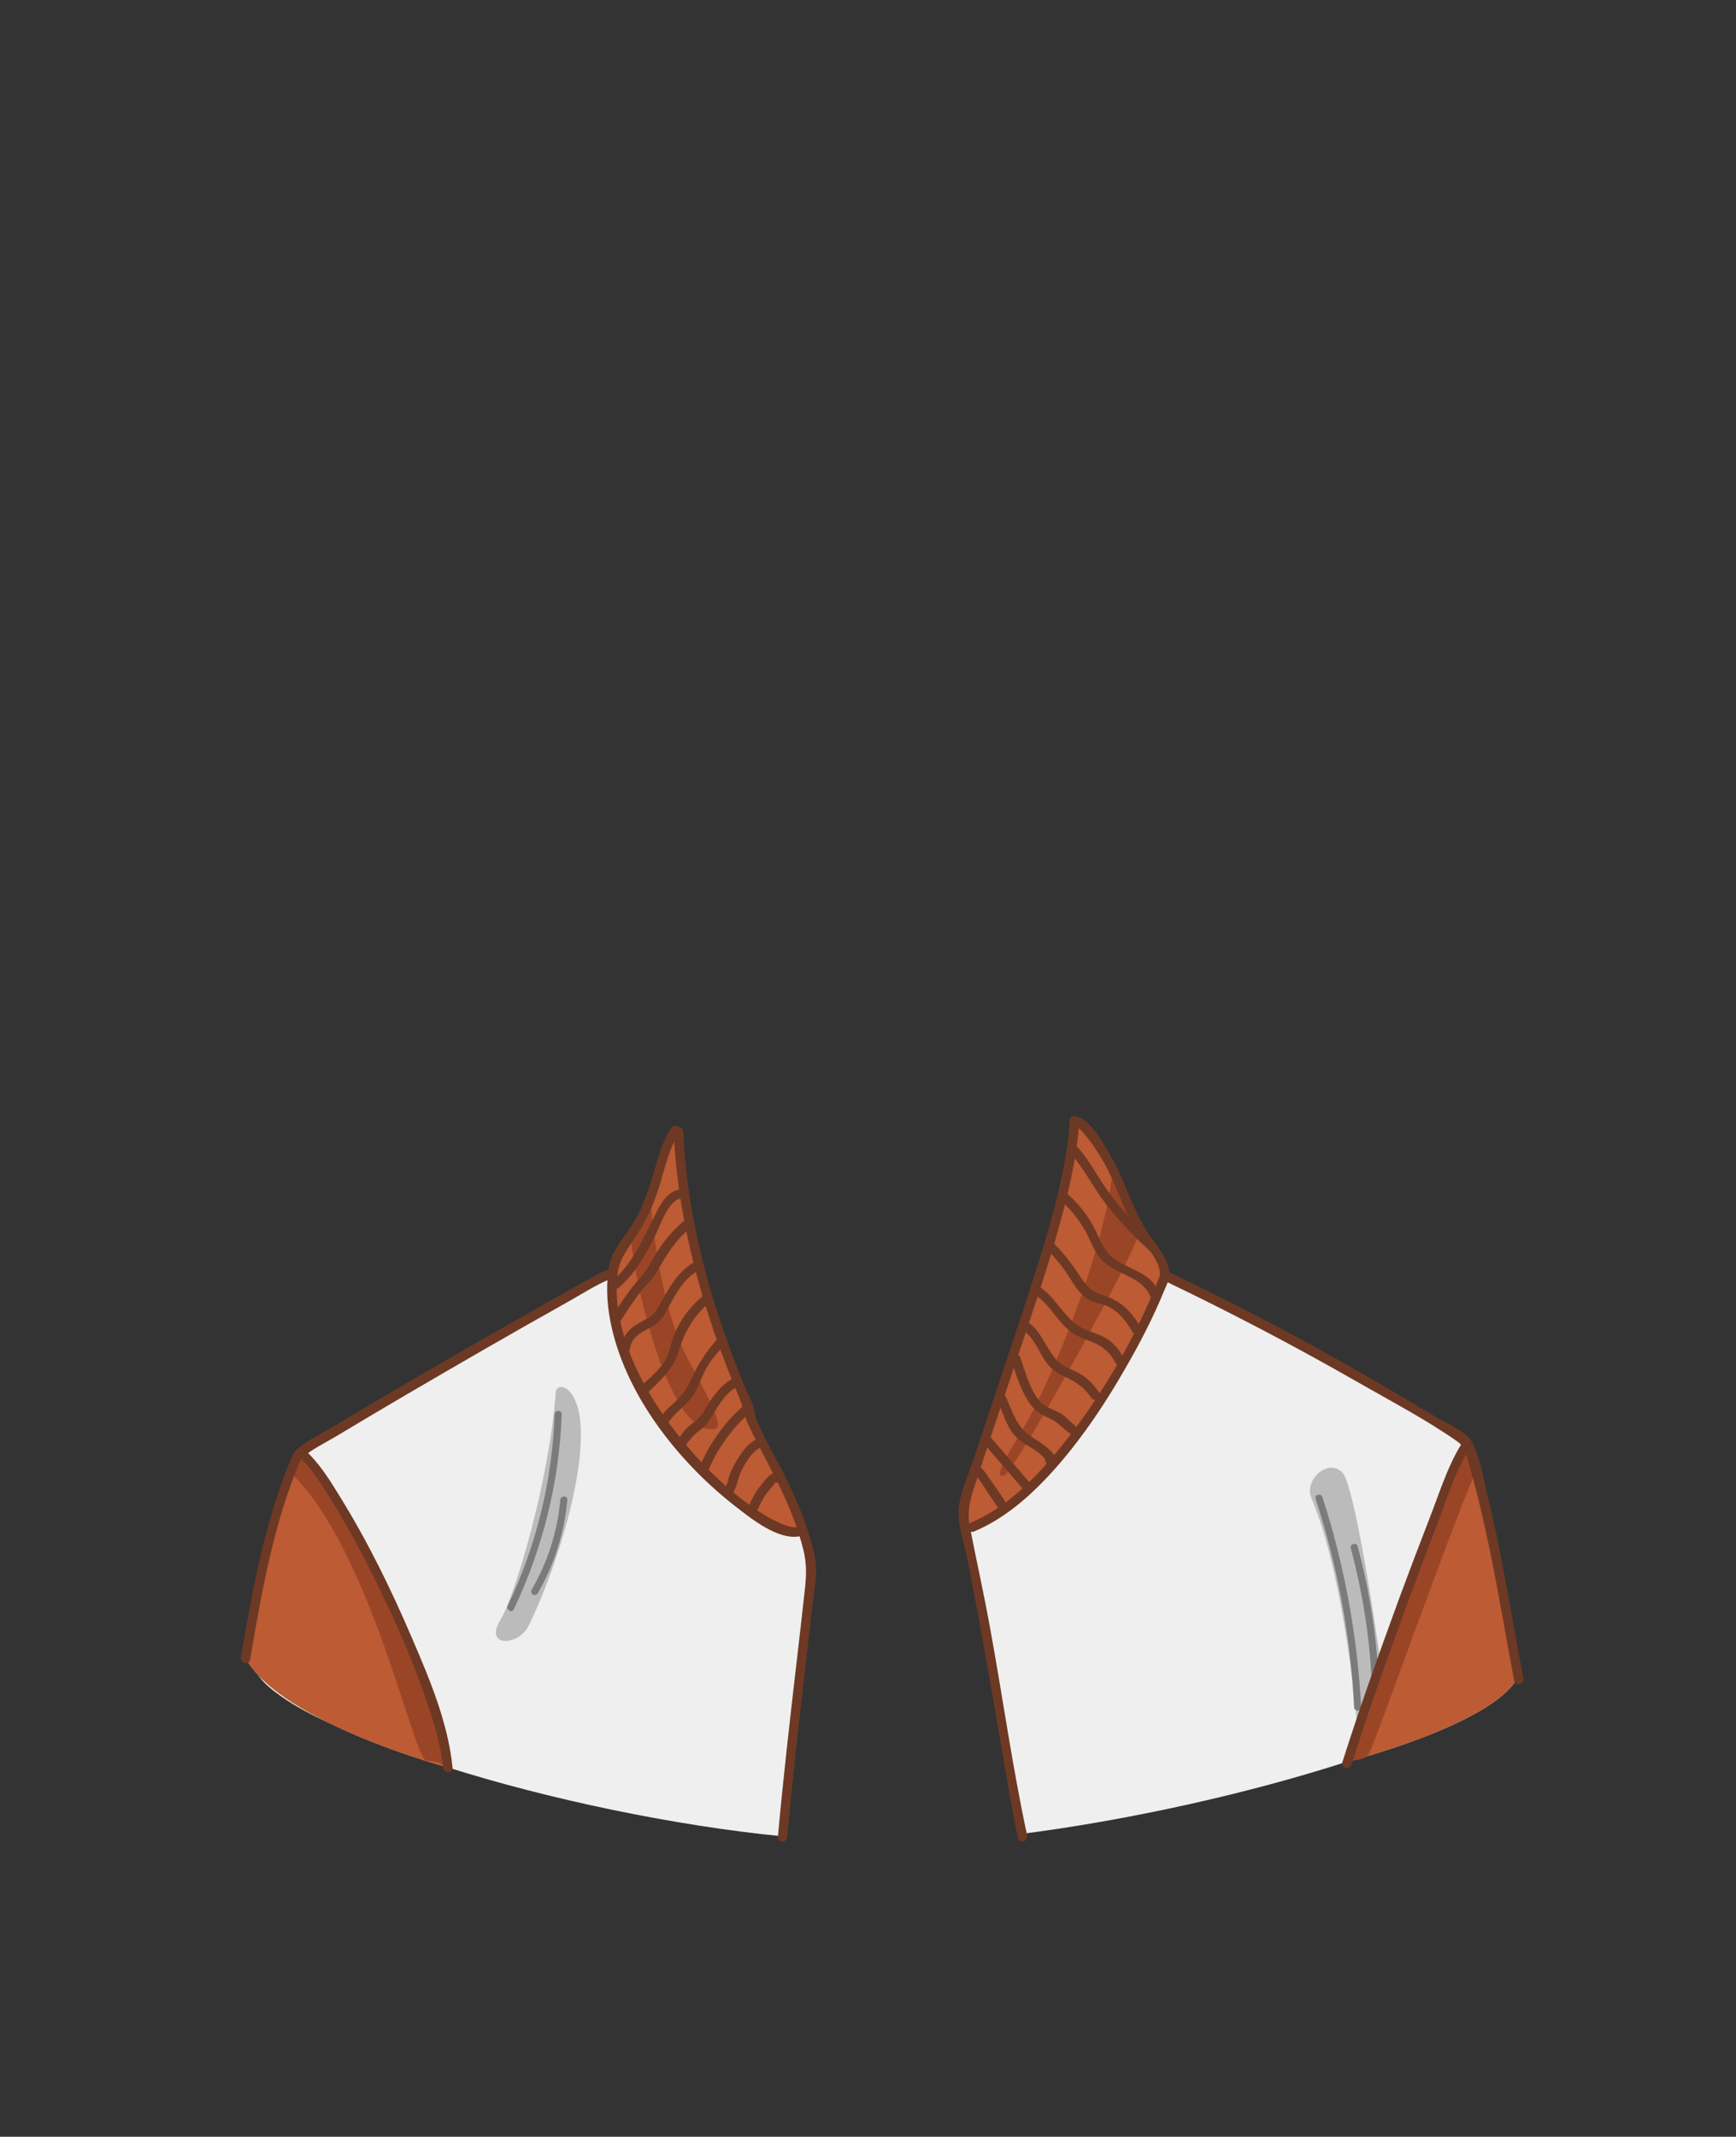 <?xml version="1.0" encoding="utf-8"?>
<!-- Generator: Adobe Illustrator 19.2.0, SVG Export Plug-In . SVG Version: 6.00 Build 0)  -->
<svg version="1.1" id="Layer_1" xmlns="http://www.w3.org/2000/svg" xmlns:xlink="http://www.w3.org/1999/xlink" x="0px" y="0px"
	 viewBox="0 0 739.6 909.9" style="enable-background:new 0 0 739.6 909.9;" xml:space="preserve">
<rect x="0" y="0" width="739.6" height="909.9" fill="#333333" stroke="none"/>
<style type="text/css">
	.st0{fill:#EFEFEF;}
	.st1{fill:#BC5B34;}
	.st2{fill:#BBBBBC;}
	.st3{fill:#9B4527;}
	.st4{fill:#6D3924;}
	.st5{fill:#7A7B7B;}
</style>
<g>
	<g>
		<path class="st0" d="M344.5,668.2c-2.3-20.7-11.5-40.2-20.3-58.8c-5-10.5-10.1-21-14.4-31.8c-4.3-10.7-7.5-21.8-11.3-32.6
			c-5-14.1-9.8-30.6-8.5-45.9c-0.1-0.2-0.2-0.4-0.3-0.6c-1.2-10.5-1.2-10.5-2.6-15.8c-4.1,4.8-1.1,5.4-13.5,35.7l-11.3,14.3l-3,10.1
			c0,0-35.9,19.3-41.7,23.1c-0.1,1.2-6.5,2.5-6.5,3.7c-28.9,13.6-51.1,28.1-77.8,45.7c-1.6,1.1-4.3,2.9-6,4.3l-0.1-0.1l-0.1,0.3
			c-0.1,0.1-0.3,0.2-0.4,0.4c-0.7,0.1-2.9,6.2-2.9,6.9c-3.5,3.6-1.5,6.9-4,12.1c-3.5,7.3-5.1,14.8-6.6,22.4
			c-4.2,16.1-10.3,41.5-8.5,44.6c1.3,2.4,3.1,4.7,5.2,7c2,3,5,5.8,10.8,9.8c5.1,3.5,11.8,7.2,19.7,10.8
			c24.1,11.8,50.7,18.9,50.7,18.9v0c42,13.3,95.6,24.7,142.6,29.3c-1.2-15.7,3.7-32.3,5.3-47.5C341.4,712.5,347,690.5,344.5,668.2z"
			/>
		<path class="st0" d="M641.7,686.5l-7.2-32.2l-0.2-0.7c-0.6-2.9-1.3-6-2.2-9.5c-1.8-7.3-3.2-16.6-5.8-23.1
			c-0.1-0.6-2.9-6.8-3.6-6.9c-1.6-1.4-6-4.3-7.8-5.6c-11.8-7.7-15.6-10-27.9-16.7c-13.7-7.4-85.8-47.7-88.3-47.4
			c-0.6-0.2-1.3-0.3-1.8-0.3l0.2-0.5c0,0-4.1-8-3.8-8.5c0.2-0.5-10-15.9-10-15.9l-10.5-23.6l-10.6-13.9l-3.5-3.9l-0.3,1.4
			c-0.2-0.2-0.5-0.4-0.8-0.5c-0.6,3-1.1,8.1-1.8,13l-2.1,10.7c-0.1,0.2-0.1,0.4-0.2,0.6c0,0.4-0.1,0.7-0.1,1l-11.5,40.6l0,0
			c-0.7,1.4-1.4,2.9-2.1,4.3c-1.9,4.2-2.8,8.8-3.9,13.3l-13.6,40l-8.7,26.6c-0.2,0.5-0.4,1.1-0.6,1.6c-0.3,0.9-0.6,1.7-0.8,2.5
			l-1.3,4l-0.1,3.3c-0.2,1.8-0.2,3.5-0.1,5.3l0,2.1l0.8,4.2l0,0c0.2,1.2,0.5,2.3,0.7,3.6c2,8.6,3.7,17.2,5.6,25.8
			c4.2,18.7,12.9,85.1,16.1,99.9c48.4-6.1,100.3-18,140.5-31.1c0,0.1,0,0.1,0.1,0.1c0,0,59.5-15.3,71.5-34.7
			C647.9,712.4,641.7,686.5,641.7,686.5z"/>
	</g>
	<g>
		<polygon class="st1" points="288.2,481.7 291.1,507.1 304.5,561.9 324.9,614.5 335.7,634.7 343.4,651.9 337.7,651.9 319.4,643.9 
			296.4,624.9 277.7,601 265.9,575.8 260.7,553.5 262.1,535.5 274.7,517.1 282.2,494.5 		"/>
		<path class="st1" d="M410.7,647.6l0.2-10.7l11.4-34.7l19.6-57.5l11.5-40.6l5.2-26.2l3.5,3.9l10.6,13.9l10.5,23.6
			c0,0,10.2,15.4,10,15.9c-0.2,0.5,3.8,8.5,3.8,8.5l-14.6,27.1l-21.1,35.6l-17.3,22.8l-17.4,14.4l-15.2,8.1L410.7,647.6z"/>
		<path class="st1" d="M127.2,619.4l8.6,7.6l12.6,18.2l14.7,29.7l11.4,25.2L186,727l4.9,25.7c0,0-70.9-19-86.3-46.5
			c-2.6-4.6,12-57.8,12-57.8L127.2,619.4z"/>
		<path class="st1" d="M574.5,750.1c-1-0.6,5-16.4,5-16.4l20.6-57.9l16.4-42.7l7.6-16.8l2.2,4.6l8.2,33.4l7.2,32.2
			c0,0,6.2,25.9,4.3,28.9C634,734.8,574.5,750.1,574.5,750.1z"/>
		<path class="st2" d="M236.8,592.6c-2.8,38.4-17.5,87.3-23.7,97.4c-7,11.4,7.7,11.2,12.1,2.3c13.3-27,27.2-74.3,20.6-94
			C242.4,588.5,237,589.9,236.8,592.6z"/>
		<path class="st2" d="M558.7,637.9c14.2,33.4,20.2,98.4,19.7,104.3c-0.4,5.8,11.6-17.3,11.3-22.6c-0.3-5.2-11.8-85.6-17.6-92.3
			C566.2,620.5,555.4,630.1,558.7,637.9z"/>
	</g>
	<g>
		<path class="st3" d="M277.1,510.1c0,0,2.7,43.4,15.5,67.7c7.2,13.7,16.4,29.6,12.2,30.6c-21.3,5.2-36.9-75.4-35.8-81.9
			S277.1,510.1,277.1,510.1z"/>
		<path class="st3" d="M474.1,498.5C470,535.7,446.2,591,437,606.4c-9.2,15.3-13.8,23.3-9.2,21.9s58.8-99.6,57.9-104.9
			s-5.2-11.7-5.2-11.7S474.5,494.9,474.1,498.5z"/>
		<path class="st3" d="M123.7,627.1c34.1,32,52.7,122.8,58,122.7c5.4-0.1,9.2,2.9,9.2,2.9l-3.6-19l-15.3-39.7L154,656.7l-15.9-26.2
			l-9.7-12C128.5,618.4,121.9,625.4,123.7,627.1z"/>
		<path class="st3" d="M624.1,616.3l-4.6,9.5L605.4,660l-17.1,48.5l-13.9,40.9c0,0,6.4,1,8.7-2.4s34.3-94.7,45.7-120.5
			C631,621.7,624.1,616.3,624.1,616.3z"/>
	</g>
	<g>
		<g>
			<path class="st4" d="M287,481.8c1.8,39.2,12.7,77.2,27.9,113.2c1.6,3.8,2.1,7.8,3.9,11.6c2.1,4.5,4.4,8.9,6.7,13.3
				c4.6,8.9,9.2,17.7,12.7,27.1c1.6,4.3,3,8.7,4.1,13.1c1.3,5.4,1.3,10.3,0.7,15.8c-1.2,11.1-2.5,22.3-3.8,33.4
				c-2.8,24.3-5.6,48.6-7.8,73c-0.2,2.6,3.8,2.5,4,0c1.9-21.8,4.4-43.5,6.9-65.2c1.2-10.8,2.5-21.6,3.7-32.5
				c0.6-5.2,1.6-10.5,1.7-15.7c0.1-4.4-1.2-9.1-2.4-13.3c-2.4-8.8-6.1-17.2-10-25.3c-4.2-8.6-9.4-16.9-13-25.8
				c-0.8-2-0.9-4.1-1.6-6.1c-0.7-2.2-1.9-4.5-2.8-6.6c-1.9-4.4-3.6-8.9-5.4-13.4c-3.6-9.6-7-19.3-9.8-29.1
				c-6.4-22-10.6-44.6-11.6-67.4C290.9,479.3,286.9,479.3,287,481.8L287,481.8z"/>
		</g>
		<g>
			<path class="st4" d="M286,480.3c-4.1,5.9-5.9,14-8,20.8c-2.3,7.3-4.5,13.8-8.6,20.3c-3.3,5.4-8.8,11.2-9.9,17.6
				c-1.3,7.6-1,15.3,0.4,22.9c5.9,31.7,29.4,61.2,54.5,80.4c6.7,5.2,19.3,15.2,28.6,11.2c2.4-1,0.3-4.5-2-3.5
				c-2.8,1.2-6.8-0.6-9.3-1.7c-4.9-2.2-9.4-5.2-13.7-8.4c-12.2-9.1-22.9-20.4-32-32.6c-9.5-12.8-17.6-27.1-21.3-42.7
				c-1.8-7.4-2.5-15.1-1.5-22.7c0.9-6.6,5.6-11.9,9.1-17.5c3.8-6.1,6.3-12,8.5-18.9c2.4-7.5,4.1-16.7,8.7-23.2
				C291,480.2,287.5,478.2,286,480.3L286,480.3z"/>
		</g>
		<g>
			<path class="st4" d="M128.6,620.9c3.5-3.3,9.9-6.5,14.5-9.2c10.1-6.1,20.3-12.1,30.5-18.1c22.4-13.1,44.9-26.1,67.6-38.8
				c5.8-3.2,13.2-8,18.7-10.1c2.4-0.9,1.3-4.8-1.1-3.9c-5.3,2-10.3,5.3-15.2,8c-10.5,5.8-20.9,11.8-31.4,17.7
				c-23,13.2-46,26.4-68.7,40.1c-5.8,3.5-12.8,6.7-17.8,11.3C123.9,619.8,126.7,622.6,128.6,620.9L128.6,620.9z"/>
		</g>
		<g>
			<path class="st4" d="M124.9,619.1c-12,27.5-17.1,57.2-22.3,86.6c-0.4,2.5,3.4,3.6,3.9,1.1c5.1-29,10-58.5,21.8-85.6
				C129.4,618.8,125.9,616.8,124.9,619.1L124.9,619.1z"/>
		</g>
		<g>
			<path class="st5" d="M560.5,638.3c9.4,28.7,14.9,58.5,16.4,88.7c0.1,1.9,3.1,1.9,3,0c-1.6-30.4-7.1-60.5-16.5-89.5
				C562.8,635.7,559.9,636.4,560.5,638.3L560.5,638.3z"/>
		</g>
		<g>
			<path class="st5" d="M575.5,659.3c4.8,17.9,7.8,36.3,8.8,54.8c0.1,1.9,3.1,1.9,3,0c-1-18.8-4-37.4-8.9-55.6
				C577.9,656.6,575,657.4,575.5,659.3L575.5,659.3z"/>
		</g>
		<g>
			<path class="st4" d="M128.2,621.2c4.8,4.6,8.4,10.4,11.9,15.9c5.3,8.4,10.1,17,14.7,25.8c10.3,19.8,19.7,40.3,26.9,61.4
				c3.1,9.2,6.1,18.7,7.1,28.4c0.3,2.5,4.3,2.6,4,0c-1.9-19.1-9.8-37.8-17.3-55.2c-8.8-20.6-18.7-40.8-30.5-59.9
				c-4.1-6.7-8.4-13.7-14.1-19.2C129.2,616.6,126.4,619.4,128.2,621.2L128.2,621.2z"/>
		</g>
		<g>
			<path class="st5" d="M236.3,602.2c-1,28.3-7.8,56.1-20,81.6c-0.8,1.7,1.8,3.3,2.6,1.5c12.4-26.1,19.4-54.3,20.4-83.1
				C239.4,600.3,236.4,600.3,236.3,602.2L236.3,602.2z"/>
		</g>
		<g>
			<path class="st5" d="M238.7,638.7c-1.2,13.6-5.4,26.5-12.2,38.3c-1,1.7,1.6,3.2,2.6,1.5c7.1-12.3,11.3-25.7,12.6-39.8
				C241.9,636.8,238.9,636.8,238.7,638.7L238.7,638.7z"/>
		</g>
		<g>
			<path class="st4" d="M455.7,478.7c-1.1,14.3-4.6,28.8-8.4,42.6c-3.8,13.7-8.4,27.3-12.8,40.8c-4.4,13.4-9,26.8-13.4,40.2
				c-2.3,6.8-4.5,13.5-6.7,20.3c-2,6.1-5.2,12.8-5.9,19.2c-0.7,6.9,2,14.4,3.4,21c1.6,7.9,3.1,15.8,4.6,23.8
				c3.3,18,6.5,36.1,9.6,54.1c2.4,14,4.6,28.1,7.6,42c0.5,2.5,4.4,1.5,3.9-1.1c-6.3-29.2-10.4-59-15.8-88.4
				c-2.6-14.5-5.9-29-8.7-43.5c-1.4-7.4,1-13.5,3.3-20.5c2.2-6.8,4.5-13.6,6.7-20.4c4.5-13.4,9-26.8,13.5-40.2
				c5.1-15.3,10.3-30.7,14.6-46.3c3.9-14.2,7.5-29,8.5-43.7C459.8,476.2,455.8,476.2,455.7,478.7L455.7,478.7z"/>
		</g>
		<g>
			<path class="st4" d="M457.1,479.1c2.3,0.5,4.2,3,5.6,4.7c3,3.6,5.5,7.6,7.8,11.6c5.3,9.3,8,19.8,13.5,29c3,5,10.2,12,10.2,18.2
				c0,0.8-1.4,4-2,5.5c-9.9,24.2-23.8,47.7-40.2,68c-10.4,12.8-22.7,25.7-38.2,32.2c-2.3,1-1.3,4.8,1.1,3.9
				c14.3-6,26-16.9,36.1-28.5c10.8-12.5,20-26.3,28.2-40.6c6.2-10.7,12-21.8,16.7-33.3c0.9-2.1,2.2-4.6,2.3-7
				c0.2-6.1-5.6-12.4-8.7-17.1c-7.1-10.6-10.2-23.2-16.7-34.2c-3.1-5.2-8.1-14.7-14.6-16.2C455.7,474.7,454.6,478.6,457.1,479.1
				L457.1,479.1z"/>
		</g>
		<g>
			<path class="st4" d="M496.1,545.4c28,13.4,55.5,27.8,82.4,43.2c14.1,8.1,28.9,15.8,42.2,25.1c3.5,2.4,4.1,6,5.2,9.9
				c1.2,4.2,2.3,8.4,3.4,12.6c2,7.9,3.7,15.9,5.4,23.8c3.8,18.5,6.9,37.2,10.4,55.8c0.5,2.5,4.3,1.5,3.9-1.1
				c-3.2-17-6.1-34.1-9.4-51.1c-1.6-8.3-3.4-16.6-5.4-24.8c-1.9-7.7-3.2-16.7-6.6-23.9c-2.6-5.5-10.6-8.3-15.4-11.2
				c-7.4-4.5-14.8-8.9-22.2-13.2c-13.9-8.1-27.9-16-42.1-23.6c-16.3-8.7-32.9-17-49.5-25C495.8,540.8,493.8,544.3,496.1,545.4
				L496.1,545.4z"/>
		</g>
		<g>
			<path class="st4" d="M622.4,615.3c-5.7,9.2-9.1,20.3-13,30.3c-4.5,11.6-8.9,23.2-13.2,34.8c-8.5,23.2-16.8,46.4-24.3,70
				c-0.8,2.5,3.1,3.5,3.9,1.1c7.2-22.9,15.3-45.6,23.6-68.1c4.1-11.1,8.2-22.1,12.5-33.2c4.2-10.8,7.8-23,13.9-32.9
				C627.2,615.2,623.8,613.1,622.4,615.3L622.4,615.3z"/>
		</g>
		<g>
			<path class="st4" d="M415,627.9c1.1-0.1,4.9,6.4,5.7,7.5c1.8,2.6,3.6,5.3,5.3,8c1.4,2.2,4.8,0.2,3.5-2c-2.4-3.9-5-7.7-7.7-11.4
				c-1.6-2.1-3.6-6.3-6.7-6.1C412.5,624.1,412.4,628.1,415,627.9L415,627.9z"/>
		</g>
		<g>
			<path class="st4" d="M419.4,615c5.6,6.5,11.2,13,16.8,19.5c1.7,2,4.5-0.9,2.8-2.8c-5.6-6.5-11.2-13-16.8-19.5
				C420.5,610.3,417.7,613.1,419.4,615L419.4,615z"/>
		</g>
		<g>
			<path class="st4" d="M424.9,596.1c2.3,5.1,3.9,11.6,7.9,15.7c3.8,3.9,10.1,5.6,13.1,10.6c0-0.7,0-1.3,0-2c0,0.1,0,0.2-0.1,0.3
				c0.8-0.3,1.6-0.6,2.3-0.9c-0.1,0-0.2,0-0.3-0.1c-2.5-0.4-3.6,3.5-1,3.9c0.1,0,0.3,0,0.4,0.1c1,0.1,1.7-0.1,2.3-0.9
				c0.1-0.1,0.2-0.2,0.2-0.3c0.4-0.6,0.3-1.4,0-2c-2.2-3.9-7.3-6.7-10.9-9.1c-5.8-3.9-7.7-11-10.5-17.1
				C427.3,591.7,423.9,593.7,424.9,596.1L424.9,596.1z"/>
		</g>
		<g>
			<path class="st4" d="M430.8,579.2c2.2,6.4,4.5,14.3,8.9,19.7c2.2,2.8,5.1,3.9,8.2,5.5c3.1,1.5,5,4,7.8,5.9c2.1,1.5,4.1-2,2-3.5
				c-2-1.4-3.4-3.5-5.6-4.8c-2.9-1.7-6.3-2.4-8.7-4.9c-4.5-4.7-6.6-13-8.7-19C433.8,575.7,429.9,576.8,430.8,579.2L430.8,579.2z"/>
		</g>
		<g>
			<path class="st4" d="M436,566.5c5.3,3.8,6.9,10.7,11.2,15.4c2.2,2.4,4.7,3.6,7.6,4.9c4.2,2,7.5,4.5,10.1,8.4
				c1.4,2.1,4.9,0.1,3.5-2c-2-3-4.3-5.6-7.3-7.6c-3.6-2.4-8-3.2-11-6.5c-4.6-5.1-6.2-11.8-12-16C435.9,561.6,433.9,565,436,566.5
				L436,566.5z"/>
		</g>
		<g>
			<path class="st4" d="M441.8,551.9c5.7,4.2,8.8,10.9,14.4,15.2c2.5,1.9,5.3,2.9,8.2,4c4.9,1.8,8.3,4.4,10.7,9.1
				c1.2,2.3,4.6,0.3,3.5-2c-1.5-3-3.6-5.7-6.4-7.7c-3.7-2.6-8.2-3.2-12.1-5.5c-6.7-4-10.1-11.9-16.4-16.5
				C441.8,547,439.8,550.4,441.8,551.9L441.8,551.9z"/>
		</g>
		<g>
			<path class="st4" d="M445.7,531.7c3.8,3.8,7.2,7.9,10.1,12.5c1.9,3,3.8,6.2,6.7,8.4c3.2,2.5,7.1,2.3,10.5,4.2
				c4.1,2.2,7.2,6.5,9.5,10.4c1.3,2.2,4.8,0.2,3.5-2c-4-6.9-8.9-11.6-16.6-13.8c-5.6-1.6-8-6-11.1-10.6c-2.9-4.3-6.2-8.2-9.9-11.9
				C446.7,527,443.9,529.9,445.7,531.7L445.7,531.7z"/>
		</g>
		<g>
			<path class="st4" d="M331.3,627.4c-2.7-1-5.1,2.7-6.6,4.4c-2.2,2.7-4,5.6-5.3,8.8c-1,2.3,2.4,4.4,3.5,2c0.9-2.1,2-4.2,3.3-6.1
				c0.7-1,1.4-1.9,2.2-2.8c0.2-0.2,2.2-2.3,1.9-2.5C332.6,632.2,333.7,628.3,331.3,627.4L331.3,627.4z"/>
		</g>
		<g>
			<path class="st4" d="M322,613.1c-3.6,1.8-6,5.4-8.1,8.8c-1.1,1.8-2,3.6-2.8,5.5c-0.8,1.9-1.2,4.9-2.3,6.5c1-0.1,2.1-0.3,3.1-0.4
				c-0.1-0.1-0.1-0.1-0.2-0.2c0.1,0.8,0.2,1.6,0.3,2.4c0-0.1,0.1-0.1,0.1-0.2c1.4-2.2-2-4.2-3.5-2c0,0.1-0.1,0.1-0.1,0.2
				c-0.5,0.7-0.3,1.9,0.3,2.4c0.1,0.1,0.1,0.1,0.2,0.2c1,0.9,2.4,0.7,3.1-0.4c1.9-2.6,2.3-6.8,3.8-9.7c1.9-3.6,4.3-7.8,7.9-9.7
				C326.3,615.4,324.3,611.9,322,613.1L322,613.1z"/>
		</g>
		<g>
			<path class="st4" d="M317.4,598c-8.8,7.6-15.4,17-19.8,27.7c-1,2.4,2.9,3.4,3.9,1.1c4.1-10.1,10.5-18.8,18.7-25.9
				C322.2,599.2,319.4,596.4,317.4,598L317.4,598z"/>
		</g>
		<g>
			<path class="st4" d="M311.7,587.3c-5.2,3.1-8.4,7.9-11.4,13c-1.8,3.1-3.7,4.6-6.4,6.7c-2.4,1.9-4.1,4.6-5.7,7.2
				c-1.3,2.2,2.1,4.2,3.5,2c2-3.2,4-5.4,7-7.6c1.6-1.1,2.5-2.2,3.6-3.9c3.3-5.2,5.9-10.8,11.5-14.1C316,589.4,314,586,311.7,587.3
				L311.7,587.3z"/>
		</g>
		<g>
			<path class="st4" d="M306.4,569.3c-5.4,5.9-9,11.6-12.3,18.8c-1.8,4-4.2,6.9-7.4,9.7c-2.5,2.2-4.7,4.4-6.3,7.5
				c-1.1,2.3,2.3,4.3,3.5,2c3-6.1,9.6-9,12.7-15.2c1.6-3.2,2.7-6.7,4.5-9.8c2.2-3.8,5.1-7,8.1-10.2
				C311,570.3,308.2,567.4,306.4,569.3L306.4,569.3z"/>
		</g>
		<g>
			<path class="st4" d="M299.1,552.1c-5.3,4.6-9.5,10.2-12.1,16.8c-1.4,3.5-1.8,7.7-3.9,10.9c-2.7,4.3-7.4,7.8-10.9,11.4
				c-1.8,1.8,1,4.7,2.8,2.8c5.7-5.7,11.6-10.4,14-18.2c2.5-8.3,6.2-15.1,12.9-20.8C303.9,553.2,301,550.4,299.1,552.1L299.1,552.1z"
				/>
		</g>
		<g>
			<path class="st4" d="M295.7,537.5c-8,4.7-11.2,12.4-15.8,20c-2.5,4.2-7.2,5-10.8,8c-2.7,2.4-4.2,5.2-4.7,8.8
				c-0.3,2.5,3.7,2.5,4,0c0.6-4.9,4.7-6.9,8.5-8.9c2.8-1.5,4.7-3.1,6.3-5.9c4.1-7,7-14.3,14.3-18.5
				C299.9,539.7,297.9,536.2,295.7,537.5L295.7,537.5z"/>
		</g>
		<g>
			<path class="st4" d="M291.8,519.6c-6.4,5.2-10.9,11.3-14.8,18.5c-2.2,4.1-5.5,7.2-8.3,10.9c-2.9,3.8-5.5,7.8-8,11.8
				c-1.4,2.2,2.1,4.2,3.5,2c2.8-4.4,5.6-8.8,8.8-12.8c2.3-2.9,5.1-5.3,6.9-8.5c4.1-7.4,8.1-13.7,14.8-19.1
				C296.6,520.8,293.8,518,291.8,519.6L291.8,519.6z"/>
		</g>
		<g>
			<path class="st4" d="M290.1,506.4c-6.5,0.7-9.7,8.3-12.2,13.4c-4.7,9.3-9,19-17.2,25.8c-2,1.6,0.9,4.5,2.8,2.8
				c6.8-5.7,11.2-13.5,15.2-21.3c2.1-4.1,5.9-16.1,11.4-16.7C292.6,510.1,292.7,506.1,290.1,506.4L290.1,506.4z"/>
		</g>
		<g>
			<path class="st4" d="M452.3,511.5c4,3.7,7.4,7.9,10.1,12.7c2,3.7,3.4,7.7,5.9,11c5.6,7.6,17.7,7.6,21.6,16.5c1,2.4,4.5,0.3,3.5-2
				c-4.1-9.3-15.3-9.1-21.4-16.2c-3.1-3.7-4.6-8.7-7-12.8c-2.7-4.5-6-8.5-9.9-12C453.3,506.9,450.5,509.8,452.3,511.5L452.3,511.5z"
				/>
		</g>
		<g>
			<path class="st4" d="M455.8,490.9c5.9,6.3,9.9,14.7,15.2,21.6c5.6,7.2,11.8,13.8,18.6,19.9c1.9,1.7,4.7-1.1,2.8-2.8
				c-7-6.4-13.5-13.3-19.3-20.9c-5.1-6.7-8.8-14.6-14.5-20.7C456.9,486.2,454.1,489,455.8,490.9L455.8,490.9z"/>
		</g>
	</g>
</g>
</svg>
